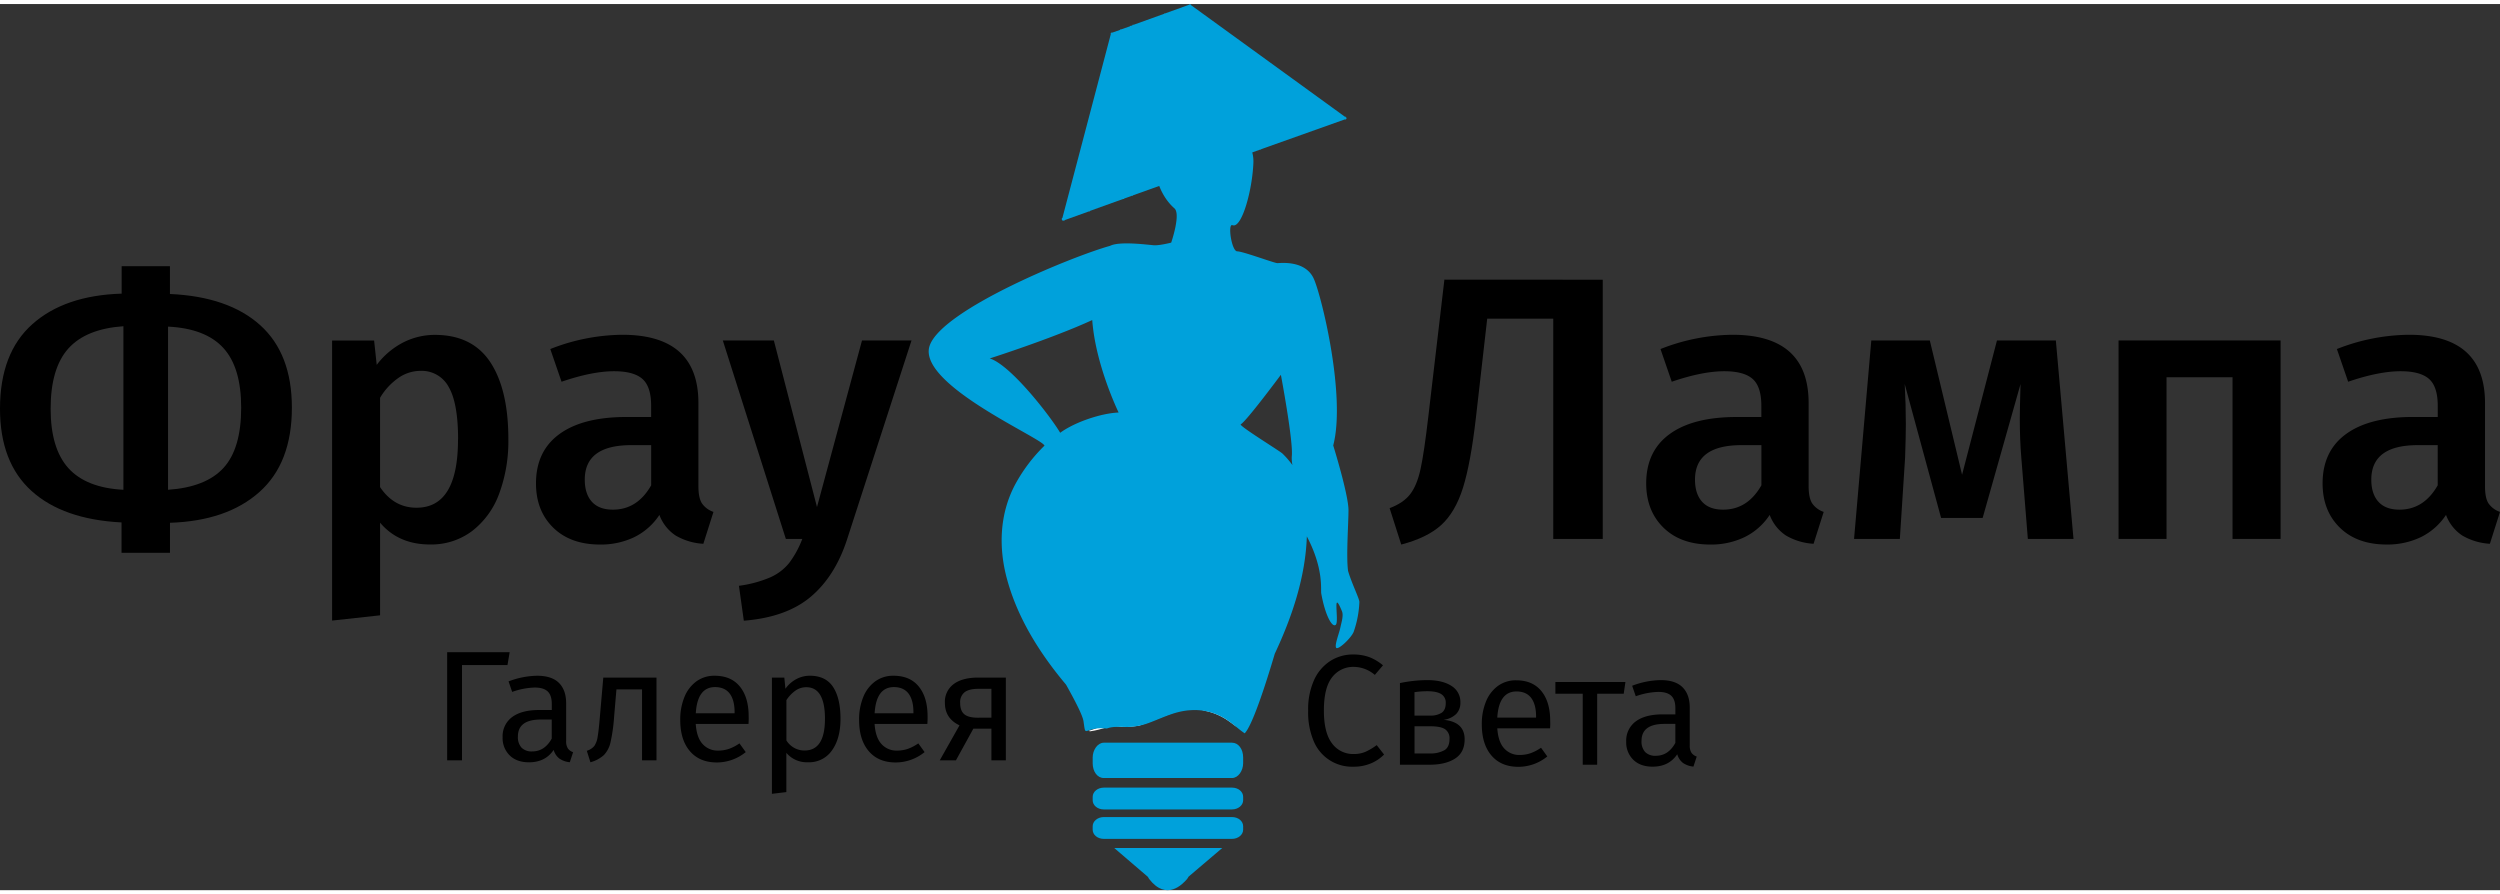 <svg id="Слой_1" data-name="Слой 1" xmlns="http://www.w3.org/2000/svg" width="260" height="93" viewBox="0 0 1146.34 406.33">
  <rect x="0" y="0" width="1146.34" height="406.33" fill="#333333" stroke="none"/>
  <defs>
    <style>
      .cls-1 {
        fill: #fff;
      }

      .cls-2 {
        fill: #00a1db;
      }

      .cls-3 {
        isolation: isolate;
      }
    </style>
  </defs>
  <title>logo</title>
  <g id="_лой_1" data-name="—лой_1">
    <g>
      <g>
        <path class="cls-1" d="M515.29,331.2a10.44,10.44,0,0,1,2.5,0,5.85,5.85,0,0,1,1.3.2h3a33.13,33.13,0,0,0,5.6-.6c4-1.3,8-3.1,12.1-4.6,2.1-.8,4.3-1.6,6.4-2.2a19.21,19.21,0,0,1,6.1-.9c.5.1,1.1.1,1.6.2a7.72,7.72,0,0,1,1.5.2,28.64,28.64,0,0,1,2.8.7h.1a28.7,28.7,0,0,1,10.3,4.6c1.2.8,2.3,1.7,3.4,2.6a15.83,15.83,0,0,0-1.3-1.3A35.78,35.78,0,0,0,564,325a30.27,30.27,0,0,0-5.1-2.5,26.37,26.37,0,0,0-3-1,9.36,9.36,0,0,0-1.6-.4,8.75,8.75,0,0,1-1.6-.2,20.39,20.39,0,0,0-7,.8c-2.2.6-4.4,1.4-6.6,2.2-4.3,1.7-8.5,3.6-12.5,5-1,.3-1.9.6-2.9.8a7.84,7.84,0,0,1-1.4.2h-.9l-.4-.1c-.4-.1-.9-.2-1.4-.3a7.72,7.72,0,0,0-1.5-.2,9.25,9.25,0,0,0-2.9.2,31.1,31.1,0,0,0-4.6,1.5c-1.3.5-2.5,1-3.4,1.3-1.9.7-3,1-3,1a.81.81,0,0,1,.7.2c.5-.1,1.3-.2,2.3-.4s2.2-.5,3.6-.9A29.7,29.7,0,0,1,515.29,331.2Z" transform="translate(-5.16)"/>
        <path class="cls-2" d="M623.29,259.9c-.9-6.7.2-21.9.2-27.8,0-7.2-7-29.7-7-29.7,5.8-22.2-5-67.3-8.8-76.2s-15.4-7.4-16.8-7.4-15.8-5.4-18.4-5.4-4.5-12.9-2.2-12c4.2,1.7,9.1-15.8,9.6-28.7.3-9.1-6.6-17.1-24.1-20.1a8.12,8.12,0,0,0-2.1-3.2c-9.3-8.9-22.4-.4-24.5,9.4-1.3,6,1.3,13.4,5.7,17.8,1,6.4,3.9,12.8,8.8,17.1,3,2.7-1.5,15.7-1.5,15.7s-5.4,1.4-8,1.2-14.6-1.8-19.4,0c-.2.1-.5.2-.7.3-16.6,4.6-76.5,28.9-82.6,45.6-6.4,17.6,51.6,42.5,52.6,46a74,74,0,0,0-13.6,18.1c-7,13.4-7.5,28.6-3.6,43,4.8,17.8,14.9,34,27.1,48.5,4.3,7.7,7.6,14.1,8,16.8,1.2,8.3-.2,2.3,10.7,3.3,2.9-1.1,6.4-.7,9.4-.7a29.84,29.84,0,0,0,10.2-2c6.4-2.4,11.8-5.3,18.8-5.7a26.6,26.6,0,0,1,17.6,5.1c2.6,1.8,4.8,3.9,7.2,5.5,3.3-3.3,9.1-20.6,13.8-36.5,8-17,14.1-35.3,14.7-53.8,7.8,14.8,6.3,24.3,6.6,26.1,1.8,10.2,5.1,16,6.7,14.4s-1.8-17.3,2.8-6.2c.8,1.9-.2,5.1-.6,6.9-.6,3.2-2.8,8.3-2.1,9.8s7-4.4,8.1-7.3a47.1,47.1,0,0,0,2.6-13.6C628.49,272.6,624.89,265.5,623.29,259.9Zm-132-63.3c-4.2-7.2-22.6-31.1-32.3-34.1,0,0,28.8-9.2,47-17.6,1.5,20.7,12.1,42.4,12.1,42.4C510.29,187.6,498.09,191.6,491.29,196.6Zm101.9,9.5c-1.4-1.3-20.2-12.8-19.1-13.4,2.6-1.4,18.4-22.7,18.4-22.7s5.8,30.8,5,37.4a16,16,0,0,0,.3,4A38.87,38.87,0,0,0,593.19,206.1Z" transform="translate(-5.16)"/>
      </g>
      <g class="cls-3">
        <path d="M124.1,223.76q-14.88,13.25-41,14.1v13.76H60.89V237.7q-26.83-1.37-41.28-14.45T5.16,185.58Q5.16,160,20,146.79t40.94-14V120.22H83.08v12.73q26.83,1.21,41.37,14.28T139,185.06Q139,210.52,124.1,223.76ZM36.55,212.84q8.17,9,25.2,9.89v-75Q44.55,148.94,36.46,158t-8.08,27.61Q28.38,203.81,36.55,212.84Zm71.12-.17q8.08-8.86,8.08-27.61,0-18.4-8.17-27.35t-25.37-9.8v74.82Q99.59,221.53,107.67,212.67Z" transform="translate(-5.16)"/>
        <path d="M230,164.25q8.26,12.56,8.26,35.26a69.19,69.19,0,0,1-4.21,25,38.05,38.05,0,0,1-12.38,17.11,31.13,31.13,0,0,1-19.35,6.19q-14.45,0-22.88-10v42.48l-22,2.41V154.28h19.26l1.2,11.18a35.68,35.68,0,0,1,12.21-10.32,31.9,31.9,0,0,1,14.45-3.44Q221.71,151.7,230,164.25Zm-14.79,35.43q0-16.68-4.3-24.08a14,14,0,0,0-12.9-7.4,17.72,17.72,0,0,0-10.32,3.35,29.27,29.27,0,0,0-8.26,9v40.94q6.36,9.46,16.68,9.46Q215.17,231,215.17,199.68Z" transform="translate(-5.16)"/>
        <path d="M327.06,229a10.45,10.45,0,0,0,5.25,3.87l-4.64,14.62A28.16,28.16,0,0,1,315,243.72a19.34,19.34,0,0,1-7.48-9.46,29.16,29.16,0,0,1-11.61,10.23,35.42,35.42,0,0,1-15.57,3.35q-13.59,0-21.5-7.74t-7.91-20.3q0-14.79,10.75-22.62t30.7-7.83h11.35V184.2q0-8.77-4-12.3t-13-3.53q-10,0-24.08,4.82l-5.16-15a91.93,91.93,0,0,1,33-6.54q34.91,0,34.92,31.3v38.18Q325.42,226.52,327.06,229Zm-23.31-8.34v-18.4h-9.12q-21.33,0-21.33,15.82,0,6.54,3.27,10.15t9.63,3.61Q297.39,231.85,303.75,220.67Z" transform="translate(-5.16)"/>
        <path d="M393.53,245.61q-5.51,16.85-16.68,26.23t-30.62,10.92l-2.24-16a55.18,55.18,0,0,0,14.36-3.87,23.23,23.23,0,0,0,8.69-6.62,44.38,44.38,0,0,0,6-11H365.5l-28.9-91H360l19.78,76.37,20.64-76.37h22.7Z" transform="translate(-5.16)"/>
      </g>
      <g class="cls-3">
        <path d="M740.08,126.41V245.26h-22.7v-101H687.1l-5.16,45.24q-2.41,21-5.93,32.25T666,238.9q-6.45,5.85-18.32,8.94l-5.33-16.68q6.36-2.41,9.46-6.45t4.73-11.52q1.63-7.48,3.53-23.82l7.4-63Z" transform="translate(-5.16)"/>
        <path d="M836.14,229a10.45,10.45,0,0,0,5.25,3.87l-4.64,14.62a28.16,28.16,0,0,1-12.64-3.78,19.34,19.34,0,0,1-7.48-9.46A29.16,29.16,0,0,1,805,244.49a35.42,35.42,0,0,1-15.57,3.35q-13.59,0-21.5-7.74T760,219.81q0-14.79,10.75-22.62t30.7-7.83h11.35V184.2q0-8.77-4-12.3t-13-3.53q-10,0-24.08,4.82l-5.16-15a91.93,91.93,0,0,1,33-6.54q34.91,0,34.92,31.3v38.18Q834.5,226.52,836.14,229Zm-23.31-8.34v-18.4h-9.12q-21.33,0-21.33,15.82,0,6.54,3.27,10.15t9.63,3.61Q806.47,231.85,812.83,220.67Z" transform="translate(-5.16)"/>
        <path d="M955.93,245.26H935L932,207.94q-.69-8.26-.69-17.89,0-4.13.34-15.82l-17.37,61.4H895.22l-16.68-61.4q.52,9.46.52,18.4,0,5.33-.34,15.31l-2.41,37.32h-21l7.91-91h26.83l14.79,61.58,16-61.58h27Z" transform="translate(-5.16)"/>
        <path d="M1028.86,245.26V171.13H998.59v74.13h-22v-91h74.3v91Z" transform="translate(-5.16)"/>
        <path d="M1146.25,229a10.45,10.45,0,0,0,5.25,3.87l-4.64,14.62a28.16,28.16,0,0,1-12.64-3.78,19.34,19.34,0,0,1-7.48-9.46,29.16,29.16,0,0,1-11.61,10.23,35.42,35.42,0,0,1-15.57,3.35q-13.59,0-21.5-7.74t-7.91-20.3q0-14.79,10.75-22.62t30.7-7.83h11.35V184.2q0-8.77-4-12.3t-13-3.53q-10,0-24.08,4.82l-5.16-15a91.93,91.93,0,0,1,33-6.54q34.91,0,34.92,31.3v38.18Q1144.62,226.52,1146.25,229Zm-23.31-8.34v-18.4h-9.12q-21.33,0-21.33,15.82,0,6.54,3.27,10.15t9.63,3.61Q1116.58,231.85,1122.94,220.67Z" transform="translate(-5.16)"/>
      </g>
      <g class="cls-3">
        <path d="M238.86,297.19l-1,5.9H217v43.7H210.2V297.19Z" transform="translate(-5.16)"/>
        <path d="M265.57,341.36a4.81,4.81,0,0,0,2.38,1.69l-1.51,4.61a10.13,10.13,0,0,1-4.75-1.66,7.57,7.57,0,0,1-2.66-4q-3.82,5.69-11.3,5.69-5.62,0-8.86-3.17a11.06,11.06,0,0,1-3.24-8.28,10.88,10.88,0,0,1,4.36-9.29q4.36-3.24,12.35-3.24h5.83v-2.81q0-4-1.94-5.76t-6-1.73a33.44,33.44,0,0,0-10.22,2l-1.66-4.82a38.2,38.2,0,0,1,13.1-2.59q6.7,0,10,3.28t3.31,9.32v17.35A5.94,5.94,0,0,0,265.57,341.36Zm-7.42-4.57v-8.71h-5q-10.51,0-10.51,7.78a7.11,7.11,0,0,0,1.66,5.11,6.47,6.47,0,0,0,4.9,1.73Q254.92,342.7,258.16,336.79Z" transform="translate(-5.16)"/>
        <path d="M306.18,308.86V346.8h-6.62V314.26H287.82l-1.08,12.67a76.63,76.63,0,0,1-1.62,11.52,12.47,12.47,0,0,1-3,5.87,15,15,0,0,1-6.23,3.35l-1.66-5.26a7.09,7.09,0,0,0,3.46-2.23,10.17,10.17,0,0,0,1.51-4.18q.5-2.81,1.08-9.79l1.51-17.35Z" transform="translate(-5.16)"/>
        <path d="M348.37,330.1H324.18q.43,6.27,3.17,9.22a9.18,9.18,0,0,0,7.06,3,15.38,15.38,0,0,0,5-.79,20.3,20.3,0,0,0,4.82-2.52l2.88,4a21,21,0,0,1-13.25,4.75q-7.92,0-12.35-5.18t-4.43-14.26A27,27,0,0,1,319,317.75a16.44,16.44,0,0,1,5.47-7.16,13.88,13.88,0,0,1,8.39-2.59q7.56,0,11.59,5t4,13.75Q348.51,328.37,348.37,330.1ZM342,324.77q0-5.61-2.23-8.57t-6.7-3q-8.14,0-8.86,12H342Z" transform="translate(-5.16)"/>
        <path d="M387.18,313.18q3.38,5.18,3.38,14.62,0,8.93-3.89,14.4a12.71,12.71,0,0,1-11,5.47,12.23,12.23,0,0,1-9.94-4.32v18l-6.62.79V308.86h5.69l.5,5.11a14.53,14.53,0,0,1,5-4.43,13.16,13.16,0,0,1,6.19-1.55Q383.79,308,387.18,313.18Zm-3.74,14.62q0-14.54-8.57-14.54a8.56,8.56,0,0,0-5.11,1.66,16.26,16.26,0,0,0-4,4.25v18.5a10,10,0,0,0,3.6,3.42,9.69,9.69,0,0,0,4.75,1.19Q383.43,342.26,383.43,327.79Z" transform="translate(-5.16)"/>
        <path d="M430.38,330.1H406.19q.43,6.27,3.17,9.22a9.18,9.18,0,0,0,7.06,3,15.38,15.38,0,0,0,5-.79,20.3,20.3,0,0,0,4.82-2.52l2.88,4a21,21,0,0,1-13.25,4.75q-7.92,0-12.35-5.18t-4.43-14.26A27,27,0,0,1,401,317.75a16.44,16.44,0,0,1,5.47-7.16A13.88,13.88,0,0,1,414.9,308q7.56,0,11.59,5t4,13.75Q430.52,328.37,430.38,330.1ZM424,324.77q0-5.61-2.23-8.57t-6.7-3q-8.14,0-8.86,12H424Z" transform="translate(-5.16)"/>
        <path d="M466.38,308.86V346.8h-6.62V332.26h-8.28l-8,14.54h-7.42l9.07-16.06q-6.7-3.17-6.7-10.3a10.06,10.06,0,0,1,4-8.6q4-3,11.3-3Zm-6.62,18.36V314h-6.12q-4.1,0-6.16,1.55a5.78,5.78,0,0,0-2.05,4.93q0,3.6,1.91,5.18t6.16,1.58Z" transform="translate(-5.16)"/>
      </g>
      <g class="cls-3">
        <path d="M633.08,299.48a22.49,22.49,0,0,1,6.23,3.74l-3.74,4.39a15,15,0,0,0-9.58-3.67,12.12,12.12,0,0,0-10,4.75q-3.78,4.75-3.78,15.26,0,10.22,3.74,15.08a11.92,11.92,0,0,0,9.94,4.86,13.29,13.29,0,0,0,5.54-1.08,29.12,29.12,0,0,0,5-3l3.38,4.32a18.46,18.46,0,0,1-5.9,4,20.41,20.41,0,0,1-8.28,1.58,19,19,0,0,1-18.11-11.77A33.54,33.54,0,0,1,605,324,32.4,32.4,0,0,1,607.7,310a20.18,20.18,0,0,1,7.42-8.75,19.16,19.16,0,0,1,10.44-3A21.49,21.49,0,0,1,633.08,299.48Z" transform="translate(-5.16)"/>
        <path d="M676.75,337.14q0,6-4.36,8.82t-11.63,2.84H647.08V311.36A62.53,62.53,0,0,1,659.54,310q7.06,0,11.16,2.66a8.57,8.57,0,0,1,4.1,7.63,7.25,7.25,0,0,1-1.94,5.26,10.11,10.11,0,0,1-5.76,2.66Q676.75,329.14,676.75,337.14Zm-23-21.6v10.73h7.13a9.29,9.29,0,0,0,5.33-1.3q1.87-1.29,1.87-4.39a4.54,4.54,0,0,0-2.09-4.18q-2.09-1.3-6.34-1.3A39.73,39.73,0,0,0,653.71,315.54Zm13.68,26.64q2.38-1.44,2.38-5.18a5,5,0,0,0-2-4.46q-2-1.37-6.84-1.37h-7.2v12.46h7.06A12.79,12.79,0,0,0,667.39,342.18Z" transform="translate(-5.16)"/>
        <path d="M715.92,332.1H691.72q.43,6.27,3.17,9.22a9.18,9.18,0,0,0,7.06,3,15.38,15.38,0,0,0,5-.79,20.3,20.3,0,0,0,4.82-2.52l2.88,4a21,21,0,0,1-13.25,4.75q-7.92,0-12.35-5.18t-4.43-14.26a27,27,0,0,1,1.91-10.48,16.44,16.44,0,0,1,5.47-7.16,13.88,13.88,0,0,1,8.39-2.59q7.56,0,11.59,5t4,13.75Q716.06,330.37,715.92,332.1Zm-6.41-5.33q0-5.61-2.23-8.57t-6.7-3q-8.14,0-8.86,12h17.78Z" transform="translate(-5.16)"/>
        <path d="M750.48,310.86l-.79,5.4H737.52V348.8h-6.62V316.26H718.36v-5.4Z" transform="translate(-5.16)"/>
        <path d="M780.79,343.36a4.81,4.81,0,0,0,2.38,1.69l-1.51,4.61A10.13,10.13,0,0,1,776.9,348a7.57,7.57,0,0,1-2.66-4q-3.82,5.69-11.3,5.69-5.62,0-8.86-3.17a11.06,11.06,0,0,1-3.24-8.28,10.88,10.88,0,0,1,4.36-9.29q4.36-3.24,12.35-3.24h5.83v-2.81q0-4-1.94-5.76t-6-1.73a33.44,33.44,0,0,0-10.22,2l-1.66-4.82a38.2,38.2,0,0,1,13.1-2.59q6.7,0,10,3.28t3.31,9.32v17.35A5.94,5.94,0,0,0,780.79,343.36Zm-7.42-4.57v-8.71h-5q-10.51,0-10.51,7.78a7.11,7.11,0,0,0,1.66,5.11,6.47,6.47,0,0,0,4.9,1.73Q770.13,344.7,773.37,338.79Z" transform="translate(-5.16)"/>
      </g>
      <path class="cls-2" d="M622.29,52l-.1-.4-.3.1L551.29.5l-.1-.4-.3.1-.2-.2-.2.3-11.1,4-.1-.1-.4.3L525,9.5h-.5v.2l-.7.3h-.5v.2l-4,1.4-.4-.1v.3l-3.7,1.3-.4-.1-.1.3-.3.1.1.4-22.2,84.3-.3.1.1.4-.1.4.3.1.1.3.4-.1.4.1.1-.3,11.1-4,.4.1v-.3l15.3-5.5h.5v-.2l3.6-1.3h.5v-.2l30.5-10.9.5,1.3a17.05,17.05,0,0,1,4.3-2.9l-.1-.2,23.2-8.3.1.1.4-.3,38.2-13.6.2.2.2-.3.4-.1-.1-.3.2-.2Z" transform="translate(-5.16)"/>
    </g>
  </g>
  <g id="Слой_2" data-name="Слой 2">
    <path class="cls-2" d="M550.19,400.1l15.4-13.1h-49.5l15.4,13.2h0l.6,1h0c8,10.3,15.4,2.3,17.4,0Z" transform="translate(-5.16)"/>
    <path class="cls-2" d="M575.19,365.1c0,2.3-2.3,4.2-5.1,4.2h-58.8c-2.9,0-5.1-1.9-5.1-4.2v-1.6c0-2.3,2.3-4.2,5.1-4.2h58.8c2.9,0,5.1,1.9,5.1,4.2Z" transform="translate(-5.16)"/>
    <path class="cls-2" d="M575.19,378.6c0,2.3-2.3,4.2-5.1,4.2h-58.8c-2.9,0-5.1-1.9-5.1-4.2V377c0-2.3,2.3-4.2,5.1-4.2h58.8c2.9,0,5.1,1.9,5.1,4.2Z" transform="translate(-5.16)"/>
    <path class="cls-2" d="M575.19,348.1c0,3.5-2.3,6.8-5.1,6.8h-58.8c-2.9,0-5.1-2.9-5.1-6.8v-2.6c0-3.5,2.3-6.8,5.1-6.8h58.8c2.9,0,5.1,2.9,5.1,6.8Z" transform="translate(-5.16)"/>
  </g>
</svg>
